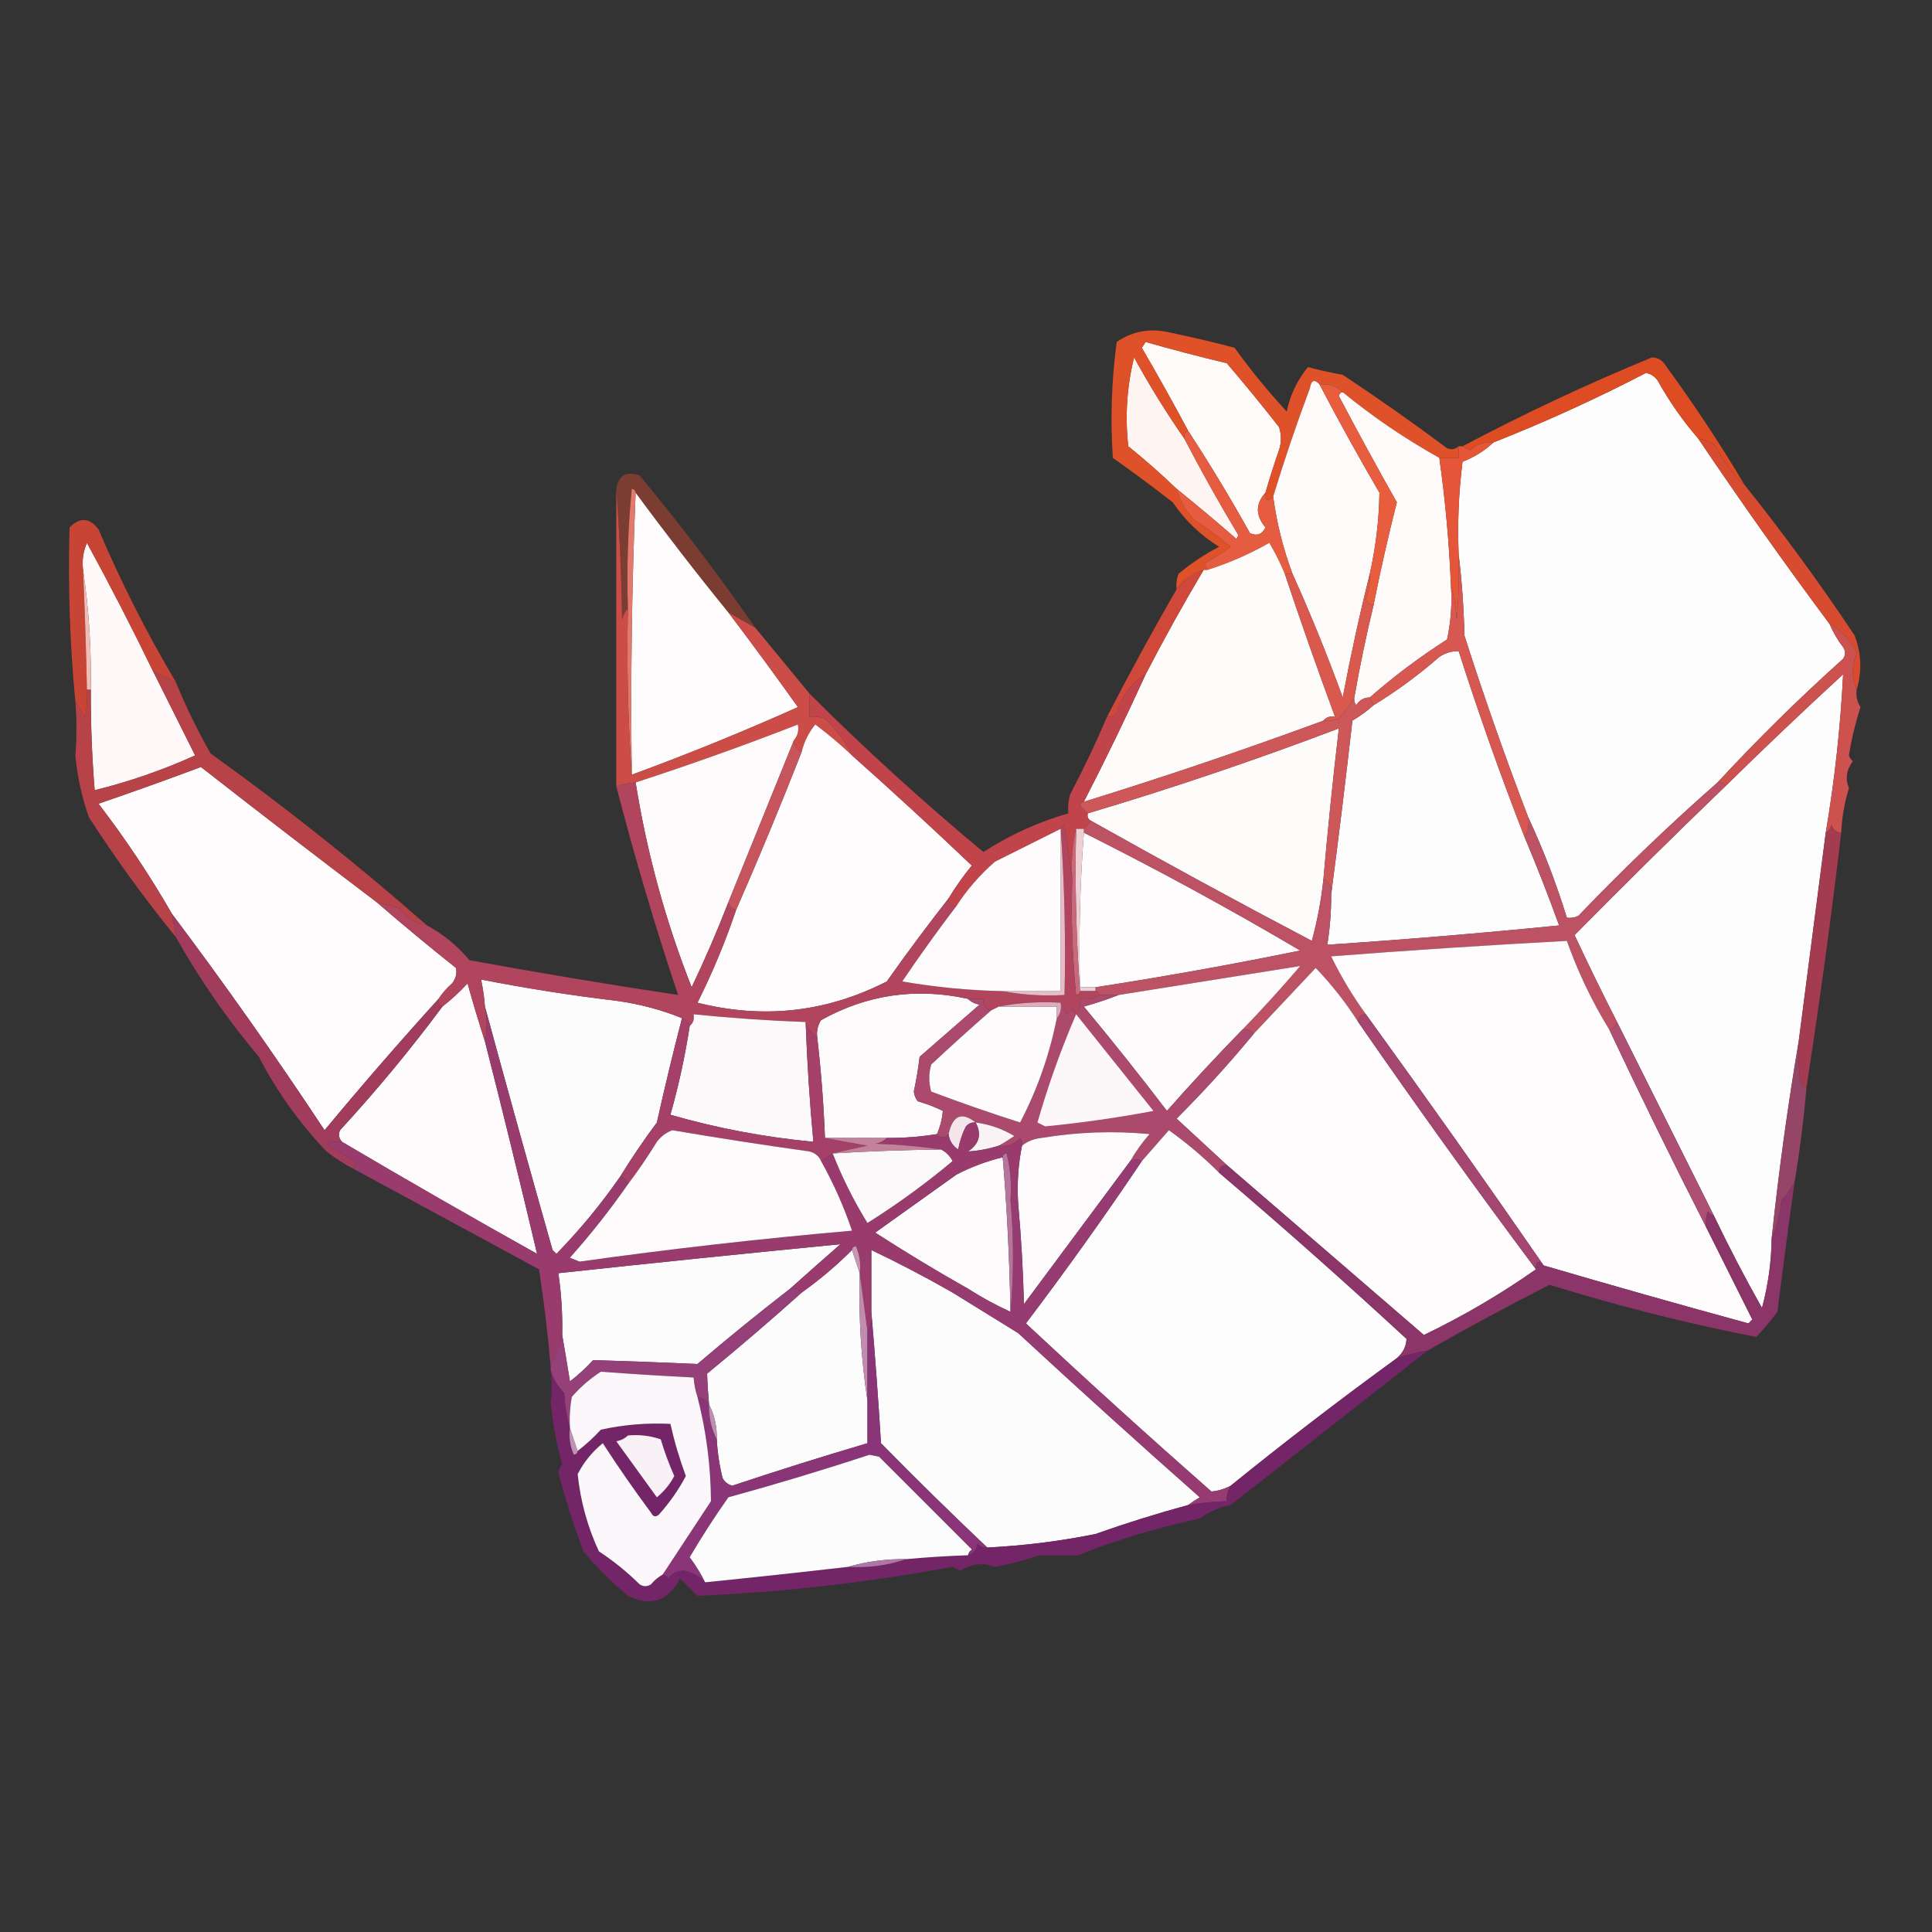 <?xml version="1.0" encoding="UTF-8"?>
<!DOCTYPE svg PUBLIC "-//W3C//DTD SVG 1.1//EN" "http://www.w3.org/Graphics/SVG/1.1/DTD/svg11.dtd">
<svg xmlns="http://www.w3.org/2000/svg" version="1.1" width="500px" height="500px" style="shape-rendering:geometricPrecision; text-rendering:geometricPrecision; image-rendering:optimizeQuality; fill-rule:evenodd; clip-rule:evenodd" xmlns:xlink="http://www.w3.org/1999/xlink">
<rect width="100%" height="100%" fill="#333333" stroke="none"/>
<g><path style="opacity:1" fill="#fefaf8" d="M 327.5,127.5 C 324.898,130.387 324.898,133.387 327.5,136.5C 326.652,138.283 325.319,138.783 323.5,138C 318.434,128.913 313.1,120.08 307.5,111.5C 303.644,104.291 299.644,97.124 295.5,90C 295.833,89.5 296.167,89 296.5,88.5C 303.446,90.487 310.446,92.32 317.5,94C 322.12,99.408 326.62,104.908 331,110.5C 331.667,112.5 331.667,114.5 331,116.5C 329.722,120.165 328.556,123.832 327.5,127.5 Z"/></g>
<g><path style="opacity:1" fill="#fef5f3" d="M 306.5,113.5 C 310.889,121.94 315.556,130.274 320.5,138.5C 320.333,138.833 320.167,139.167 320,139.5C 314.895,135.04 309.728,130.706 304.5,126.5C 300.501,122.67 296.335,119.003 292,115.5C 291.131,107.735 291.631,100.068 293.5,92.5C 297.498,99.805 301.832,106.805 306.5,113.5 Z"/></g>
<g><path style="opacity:1" fill="#fefdfd" d="M 439.5,113.5 C 450.477,129.801 461.81,145.801 473.5,161.5C 474.391,163.609 475.558,165.609 477,167.5C 477.667,168.5 477.667,169.5 477,170.5C 465.661,180.672 454.828,191.339 444.5,202.5C 432.066,213.432 420.066,224.932 408.5,237C 407.552,237.483 406.552,237.649 405.5,237.5C 402.737,228.535 399.404,219.868 395.5,211.5C 389.566,196.013 384.066,180.346 379,164.5C 378.829,157.321 378.329,150.321 377.5,143.5C 377.169,135.472 377.502,127.472 378.5,119.5C 381.568,118.309 384.235,116.642 386.5,114.5C 399.902,109.219 413.069,103.219 426,96.5C 427.261,96.759 428.261,97.426 429,98.5C 432.03,103.916 435.53,108.916 439.5,113.5 Z"/></g>
<g><path style="opacity:0.949" fill="#e75227" d="M 377.5,115.5 C 377.5,116.5 377.5,117.5 377.5,118.5C 375.833,118.5 374.167,118.5 372.5,118.5C 363.676,113.585 355.343,107.919 347.5,101.5C 345.898,99.926 343.898,99.259 341.5,99.5C 340.175,98.047 339.342,98.381 339,100.5C 335.529,109.745 332.363,119.079 329.5,128.5C 328.075,130.031 327.409,129.698 327.5,127.5C 328.556,123.832 329.722,120.165 331,116.5C 331.667,114.5 331.667,112.5 331,110.5C 326.62,104.908 322.12,99.408 317.5,94C 310.446,92.32 303.446,90.487 296.5,88.5C 296.167,89 295.833,89.5 295.5,90C 299.644,97.124 303.644,104.291 307.5,111.5C 306.662,111.842 306.328,112.508 306.5,113.5C 301.832,106.805 297.498,99.805 293.5,92.5C 291.631,100.068 291.131,107.735 292,115.5C 296.335,119.003 300.501,122.67 304.5,126.5C 305.343,129.516 306.843,132.183 309,134.5C 312.307,136.64 315.474,138.974 318.5,141.5C 316.294,143.085 313.961,144.585 311.5,146C 312.056,146.383 312.389,146.883 312.5,147.5C 312.167,147.5 311.833,147.5 311.5,147.5C 308.594,148.412 306.261,150.078 304.5,152.5C 304.343,151.127 304.51,149.793 305,148.5C 308.242,145.795 311.742,143.461 315.5,141.5C 310.716,138.55 306.716,134.717 303.5,130C 298.422,126.045 293.256,122.211 288,118.5C 287.335,108.471 287.668,98.471 289,88.5C 293.064,85.715 297.564,84.882 302.5,86C 308.208,87.177 313.874,88.51 319.5,90C 323.631,95.736 328.131,101.236 333,106.5C 333.903,102.195 335.737,98.361 338.5,95C 341.322,95.768 344.322,96.434 347.5,97C 356.675,103.087 365.675,109.421 374.5,116C 375.577,116.47 376.577,116.303 377.5,115.5 Z"/></g>
<g><path style="opacity:0.942" fill="#e74e22" d="M 451.5,125.5 C 448.479,122.634 445.979,119.3 444,115.5C 442.67,114.418 441.17,113.751 439.5,113.5C 435.53,108.916 432.03,103.916 429,98.5C 428.261,97.426 427.261,96.759 426,96.5C 413.069,103.219 399.902,109.219 386.5,114.5C 384.173,114.247 382.173,114.914 380.5,116.5C 379.817,116.137 379.15,115.804 378.5,115.5C 394.363,107.095 410.697,99.429 427.5,92.5C 429.029,92.529 430.196,93.195 431,94.5C 438.351,104.547 445.184,114.881 451.5,125.5 Z"/></g>
<g><path style="opacity:1" fill="#fefaf9" d="M 341.5,99.5 C 346.443,108.946 351.609,118.28 357,127.5C 356.889,134.563 356.056,141.563 354.5,148.5C 351.878,158.992 349.545,169.658 347.5,180.5C 343.552,169.65 339.218,158.983 334.5,148.5C 332.07,142.013 330.403,135.346 329.5,128.5C 332.363,119.079 335.529,109.745 339,100.5C 339.342,98.381 340.175,98.047 341.5,99.5 Z"/></g>
<g><path style="opacity:1" fill="#fefaf9" d="M 347.5,101.5 C 355.343,107.919 363.676,113.585 372.5,118.5C 374.037,129.405 375.037,140.405 375.5,151.5C 375.827,156.214 375.493,160.88 374.5,165.5C 367.407,170.034 360.741,175.034 354.5,180.5C 352.983,180.511 351.816,181.177 351,182.5C 350.536,181.906 350.369,181.239 350.5,180.5C 351.912,172.44 353.579,164.44 355.5,156.5C 357.26,147.625 359.26,138.792 361.5,130C 356.38,120.929 351.38,111.763 346.5,102.5C 346.624,101.893 346.957,101.56 347.5,101.5 Z"/></g>
<g><path style="opacity:1" fill="#fefcfc" d="M 164.5,127.5 C 172.269,138.053 180.269,148.386 188.5,158.5C 194.618,166.566 200.618,174.732 206.5,183C 192.452,189.3 178.119,195.133 163.5,200.5C 163.169,175.994 163.502,151.661 164.5,127.5 Z"/></g>
<g><path style="opacity:1" fill="#e75d3e" d="M 341.5,99.5 C 343.898,99.259 345.898,99.926 347.5,101.5C 346.957,101.56 346.624,101.893 346.5,102.5C 351.38,111.763 356.38,120.929 361.5,130C 359.26,138.792 357.26,147.625 355.5,156.5C 354.503,156.53 353.836,156.03 353.5,155C 354.287,152.901 354.62,150.734 354.5,148.5C 356.056,141.563 356.889,134.563 357,127.5C 351.609,118.28 346.443,108.946 341.5,99.5 Z"/></g>
<g><path style="opacity:0.976" fill="#db4c31" d="M 439.5,113.5 C 441.17,113.751 442.67,114.418 444,115.5C 445.979,119.3 448.479,122.634 451.5,125.5C 461.555,138.061 471.055,151.061 480,164.5C 481.733,169.232 481.9,173.899 480.5,178.5C 479.182,175.435 479.182,172.269 480.5,169C 478.991,165.66 476.657,163.16 473.5,161.5C 461.81,145.801 450.477,129.801 439.5,113.5 Z"/></g>
<g><path style="opacity:1" fill="#e55638" d="M 386.5,114.5 C 384.235,116.642 381.568,118.309 378.5,119.5C 377.502,127.472 377.169,135.472 377.5,143.5C 377.666,149.176 377.499,154.843 377,160.5C 376.819,157.305 376.319,154.305 375.5,151.5C 375.037,140.405 374.037,129.405 372.5,118.5C 374.167,118.5 375.833,118.5 377.5,118.5C 377.5,117.5 377.5,116.5 377.5,115.5C 377.833,115.5 378.167,115.5 378.5,115.5C 379.15,115.804 379.817,116.137 380.5,116.5C 382.173,114.914 384.173,114.247 386.5,114.5 Z"/></g>
<g><path style="opacity:1" fill="#e55c40" d="M 307.5,111.5 C 313.1,120.08 318.434,128.913 323.5,138C 325.319,138.783 326.652,138.283 327.5,136.5C 324.898,133.387 324.898,130.387 327.5,127.5C 327.409,129.698 328.075,130.031 329.5,128.5C 330.403,135.346 332.07,142.013 334.5,148.5C 333.833,148.5 333.167,148.5 332.5,148.5C 331.358,145.741 330.024,143.074 328.5,140.5C 323.368,143.402 318.035,145.735 312.5,147.5C 312.389,146.883 312.056,146.383 311.5,146C 313.961,144.585 316.294,143.085 318.5,141.5C 315.474,138.974 312.307,136.64 309,134.5C 306.843,132.183 305.343,129.516 304.5,126.5C 309.728,130.706 314.895,135.04 320,139.5C 320.167,139.167 320.333,138.833 320.5,138.5C 315.556,130.274 310.889,121.94 306.5,113.5C 306.328,112.508 306.662,111.842 307.5,111.5 Z"/></g>
<g><path style="opacity:1" fill="#fefcfb" d="M 332.5,148.5 C 336.636,160.909 340.97,173.243 345.5,185.5C 344.209,185.263 343.209,185.596 342.5,186.5C 322.099,194.021 301.433,201.021 280.5,207.5C 286.092,196.649 291.425,185.649 296.5,174.5C 301.246,165.339 306.246,156.339 311.5,147.5C 311.833,147.5 312.167,147.5 312.5,147.5C 318.035,145.735 323.368,143.402 328.5,140.5C 330.024,143.074 331.358,145.741 332.5,148.5 Z"/></g>
<g><path style="opacity:1" fill="#fef9f8" d="M 39.5,173.5 C 43.14,180.78 46.807,188.114 50.5,195.5C 42.09,199.303 33.423,202.303 24.5,204.5C 23.797,195.851 23.464,187.185 23.5,178.5C 23.675,167.962 23.009,157.628 21.5,147.5C 21.192,145.076 21.526,142.743 22.5,140.5C 28.42,151.339 34.086,162.339 39.5,173.5 Z"/></g>
<g><path style="opacity:0.431" fill="#da492f" d="M 195.5,162.5 C 193.163,161.164 190.829,159.83 188.5,158.5C 180.269,148.386 172.269,138.053 164.5,127.5C 164.44,126.957 164.107,126.624 163.5,126.5C 162.501,136.812 162.168,147.145 162.5,157.5C 161.732,158.263 161.232,159.263 161,160.5C 160.831,148.993 160.331,137.659 159.5,126.5C 160.045,123.056 162.045,121.889 165.5,123C 176.096,135.756 186.096,148.923 195.5,162.5 Z"/></g>
<g><path style="opacity:1" fill="#e3796d" d="M 164.5,127.5 C 163.502,151.661 163.169,175.994 163.5,200.5C 162.504,186.343 162.171,172.01 162.5,157.5C 162.168,147.145 162.501,136.812 163.5,126.5C 164.107,126.624 164.44,126.957 164.5,127.5 Z"/></g>
<g><path style="opacity:0.939" fill="#d14736" d="M 45.5,176.5 C 43.517,175.529 41.517,174.529 39.5,173.5C 34.086,162.339 28.42,151.339 22.5,140.5C 21.526,142.743 21.192,145.076 21.5,147.5C 21.951,157.829 22.284,168.162 22.5,178.5C 22.663,180.857 22.497,183.19 22,185.5C 21.066,184.142 20.232,182.808 19.5,181.5C 18.073,166.587 17.573,151.587 18,136.5C 20.687,133.796 23.187,133.963 25.5,137C 31.327,150.687 37.994,163.854 45.5,176.5 Z"/></g>
<g><path style="opacity:0.973" fill="#d4493b" d="M 311.5,147.5 C 306.246,156.339 301.246,165.339 296.5,174.5C 292.839,176.76 290.339,180.093 289,184.5C 288.329,185.252 287.496,185.586 286.5,185.5C 292.262,174.305 298.262,163.305 304.5,152.5C 306.261,150.078 308.594,148.412 311.5,147.5 Z"/></g>
<g><path style="opacity:1" fill="#f1bcb6" d="M 21.5,147.5 C 23.009,157.628 23.675,167.962 23.5,178.5C 23.167,178.5 22.833,178.5 22.5,178.5C 22.284,168.162 21.951,157.829 21.5,147.5 Z"/></g>
<g><path style="opacity:1" fill="#fefdfd" d="M 394.5,216.5 C 397.688,224.059 400.688,231.726 403.5,239.5C 383.524,241.498 363.524,243.165 343.5,244.5C 344.2,240.202 344.533,235.869 344.5,231.5C 346.45,216.662 348.283,201.662 350,186.5C 352.015,185.303 353.849,183.97 355.5,182.5C 361.493,178.831 367.159,174.664 372.5,170C 374.025,168.991 375.692,168.491 377.5,168.5C 382.668,184.671 388.335,200.671 394.5,216.5 Z"/></g>
<g><path style="opacity:0.998" fill="#da594e" d="M 332.5,148.5 C 333.167,148.5 333.833,148.5 334.5,148.5C 339.218,158.983 343.552,169.65 347.5,180.5C 349.545,169.658 351.878,158.992 354.5,148.5C 354.62,150.734 354.287,152.901 353.5,155C 353.836,156.03 354.503,156.53 355.5,156.5C 353.579,164.44 351.912,172.44 350.5,180.5C 349.358,182.374 348.025,184.207 346.5,186C 345.207,186.49 343.873,186.657 342.5,186.5C 343.209,185.596 344.209,185.263 345.5,185.5C 340.97,173.243 336.636,160.909 332.5,148.5 Z"/></g>
<g><path style="opacity:1" fill="#d75850" d="M 377.5,143.5 C 378.329,150.321 378.829,157.321 379,164.5C 384.066,180.346 389.566,196.013 395.5,211.5C 395.784,213.415 395.451,215.081 394.5,216.5C 388.335,200.671 382.668,184.671 377.5,168.5C 375.692,168.491 374.025,168.991 372.5,170C 367.159,174.664 361.493,178.831 355.5,182.5C 355.167,181.833 354.833,181.167 354.5,180.5C 360.741,175.034 367.407,170.034 374.5,165.5C 375.493,160.88 375.827,156.214 375.5,151.5C 376.319,154.305 376.819,157.305 377,160.5C 377.499,154.843 377.666,149.176 377.5,143.5 Z"/></g>
<g><path style="opacity:1" fill="#fefdfd" d="M 472.5,215.5 C 470.166,233.502 467.833,251.502 465.5,269.5C 462.649,286.297 460.315,303.297 458.5,320.5C 458.428,326.601 457.594,332.601 456,338.5C 451.58,330.662 447.414,322.662 443.5,314.5C 435.163,297.826 426.83,281.159 418.5,264.5C 414.724,257.114 411.058,249.614 407.5,242C 420.373,228.959 433.373,216.126 446.5,203.5C 456.468,193.7 466.635,184.033 477,174.5C 476.306,188.205 474.806,201.871 472.5,215.5 Z"/></g>
<g><path style="opacity:0.99" fill="#ce4d49" d="M 159.5,126.5 C 160.331,137.659 160.831,148.993 161,160.5C 161.232,159.263 161.732,158.263 162.5,157.5C 162.171,172.01 162.504,186.343 163.5,200.5C 178.119,195.133 192.452,189.3 206.5,183C 200.618,174.732 194.618,166.566 188.5,158.5C 190.829,159.83 193.163,161.164 195.5,162.5C 200.137,168.142 204.803,173.809 209.5,179.5C 209.5,181.5 209.5,183.5 209.5,185.5C 210.873,185.343 212.207,185.51 213.5,186C 216.469,188.804 218.803,191.97 220.5,195.5C 217.499,192.668 214.333,190.002 211,187.5C 209.295,189.577 208.128,191.91 207.5,194.5C 206.094,194.027 205.427,193.027 205.5,191.5C 206.434,190.432 206.768,189.099 206.5,187.5C 192.635,192.899 178.635,197.899 164.5,202.5C 162.784,202.629 161.117,202.962 159.5,203.5C 159.5,177.833 159.5,152.167 159.5,126.5 Z"/></g>
<g><path style="opacity:1" fill="#fdfafb" d="M 205.5,191.5 C 199.853,205.425 194.187,219.425 188.5,233.5C 185.652,240.845 182.486,248.178 179,255.5C 172.238,238.378 167.405,220.711 164.5,202.5C 178.635,197.899 192.635,192.899 206.5,187.5C 206.768,189.099 206.434,190.432 205.5,191.5 Z"/></g>
<g><path style="opacity:1" fill="#fefcfc" d="M 220.5,195.5 C 230.937,204.766 241.271,214.266 251.5,224C 249.28,226.713 247.28,229.546 245.5,232.5C 240.03,239.483 234.697,246.65 229.5,254C 213.924,261.972 197.59,263.806 180.5,259.5C 184.389,251.724 187.722,243.724 190.5,235.5C 196.449,221.938 202.115,208.271 207.5,194.5C 208.128,191.91 209.295,189.577 211,187.5C 214.333,190.002 217.499,192.668 220.5,195.5 Z"/></g>
<g><path style="opacity:1" fill="#fefbfb" d="M 342.5,227.5 C 341.936,232.909 340.936,238.242 339.5,243.5C 320.304,233.404 301.304,223.071 282.5,212.5C 281.662,212.158 281.328,211.492 281.5,210.5C 303.419,203.971 325.085,196.638 346.5,188.5C 344.969,201.477 343.636,214.477 342.5,227.5 Z"/></g>
<g><path style="opacity:1" fill="#cc514f" d="M 473.5,161.5 C 476.657,163.16 478.991,165.66 480.5,169C 479.182,172.269 479.182,175.435 480.5,178.5C 480.286,180.144 480.62,181.644 481.5,183C 480.179,187.069 479.179,191.236 478.5,195.5C 478.709,196.086 479.043,196.586 479.5,197C 477.845,199.247 477.512,201.58 478.5,204C 477.352,207.719 476.686,211.552 476.5,215.5C 475.25,215.423 474.417,214.756 474,213.5C 473.722,214.416 473.222,215.082 472.5,215.5C 474.806,201.871 476.306,188.205 477,174.5C 466.635,184.033 456.468,193.7 446.5,203.5C 446.158,202.662 445.492,202.328 444.5,202.5C 454.828,191.339 465.661,180.672 477,170.5C 477.667,169.5 477.667,168.5 477,167.5C 475.558,165.609 474.391,163.609 473.5,161.5 Z"/></g>
<g><path style="opacity:1" fill="#fefcfd" d="M 97.5,233.5 C 104.17,239.267 111.004,244.934 118,250.5C 118.315,251.908 117.982,253.241 117,254.5C 115.624,255.705 114.458,257.038 113.5,258.5C 103.448,269.575 93.615,280.908 84,292.5C 71.359,273.376 58.192,254.709 44.5,236.5C 38.837,226.648 32.504,217.148 25.5,208C 34.372,204.958 43.206,201.791 52,198.5C 67.089,210.291 82.256,221.958 97.5,233.5 Z"/></g>
<g><path style="opacity:0.947" fill="#be444a" d="M 39.5,173.5 C 41.517,174.529 43.517,175.529 45.5,176.5C 48.07,182.808 51.07,188.975 54.5,195C 73.93,208.936 92.597,223.77 110.5,239.5C 107.561,239.082 105.228,237.582 103.5,235C 101.482,234.495 99.482,233.995 97.5,233.5C 82.256,221.958 67.089,210.291 52,198.5C 43.206,201.791 34.372,204.958 25.5,208C 32.504,217.148 38.837,226.648 44.5,236.5C 44.833,238.5 45.167,240.5 45.5,242.5C 37.447,232.607 29.947,222.274 23,211.5C 21.185,206.326 20.018,200.993 19.5,195.5C 19.887,190.907 19.887,186.24 19.5,181.5C 20.232,182.808 21.066,184.142 22,185.5C 22.497,183.19 22.663,180.857 22.5,178.5C 22.833,178.5 23.167,178.5 23.5,178.5C 23.464,187.185 23.797,195.851 24.5,204.5C 33.423,202.303 42.09,199.303 50.5,195.5C 46.807,188.114 43.14,180.78 39.5,173.5 Z"/></g>
<g><path style="opacity:1" fill="#ce5759" d="M 350.5,180.5 C 350.369,181.239 350.536,181.906 351,182.5C 351.816,181.177 352.983,180.511 354.5,180.5C 354.833,181.167 355.167,181.833 355.5,182.5C 353.849,183.97 352.015,185.303 350,186.5C 348.283,201.662 346.45,216.662 344.5,231.5C 344.771,229.62 344.104,228.287 342.5,227.5C 343.636,214.477 344.969,201.477 346.5,188.5C 325.085,196.638 303.419,203.971 281.5,210.5C 280.909,209.849 280.243,209.182 279.5,208.5C 279.624,207.893 279.957,207.56 280.5,207.5C 301.433,201.021 322.099,194.021 342.5,186.5C 343.873,186.657 345.207,186.49 346.5,186C 348.025,184.207 349.358,182.374 350.5,180.5 Z"/></g>
<g><path style="opacity:1" fill="#c1444b" d="M 296.5,174.5 C 291.425,185.649 286.092,196.649 280.5,207.5C 279.957,207.56 279.624,207.893 279.5,208.5C 280.243,209.182 280.909,209.849 281.5,210.5C 281.328,211.492 281.662,212.158 282.5,212.5C 281.833,213.167 281.167,213.833 280.5,214.5C 279.833,214.5 279.167,214.5 278.5,214.5C 277.515,218.634 277.182,222.968 277.5,227.5C 276.834,222.983 276.167,218.317 275.5,213.5C 274.893,213.624 274.56,213.957 274.5,214.5C 268.829,217.336 263.162,220.169 257.5,223C 253.584,226.41 250.251,230.243 247.5,234.5C 246.167,234.5 245.5,233.833 245.5,232.5C 247.28,229.546 249.28,226.713 251.5,224C 241.271,214.266 230.937,204.766 220.5,195.5C 218.803,191.97 216.469,188.804 213.5,186C 212.207,185.51 210.873,185.343 209.5,185.5C 209.5,183.5 209.5,181.5 209.5,179.5C 223.804,193.798 238.804,207.464 254.5,220.5C 261.359,216.069 268.693,212.736 276.5,210.5C 276.34,208.801 276.506,207.134 277,205.5C 280.467,198.902 283.634,192.235 286.5,185.5C 287.496,185.586 288.329,185.252 289,184.5C 290.339,180.093 292.839,176.76 296.5,174.5 Z"/></g>
<g><path style="opacity:1" fill="#c7555e" d="M 205.5,191.5 C 205.427,193.027 206.094,194.027 207.5,194.5C 202.115,208.271 196.449,221.938 190.5,235.5C 189.5,235.167 188.833,234.5 188.5,233.5C 194.187,219.425 199.853,205.425 205.5,191.5 Z"/></g>
<g><path style="opacity:1" fill="#fefcfd" d="M 280.5,215.5 C 299.529,225.036 318.196,235.202 336.5,246C 318.901,249.6 301.234,252.766 283.5,255.5C 282.167,255.5 280.833,255.5 279.5,255.5C 279.171,241.99 279.504,228.656 280.5,215.5 Z"/></g>
<g><path style="opacity:0.999" fill="#be5265" d="M 444.5,202.5 C 445.492,202.328 446.158,202.662 446.5,203.5C 433.373,216.126 420.373,228.959 407.5,242C 411.058,249.614 414.724,257.114 418.5,264.5C 418.167,265.5 417.5,266.167 416.5,266.5C 412.028,259.223 408.361,251.556 405.5,243.5C 385.151,244.592 364.818,245.926 344.5,247.5C 347.032,252.717 350.032,257.717 353.5,262.5C 352.167,262.5 351.5,263.167 351.5,264.5C 348.324,259.501 344.658,254.834 340.5,250.5C 335.145,256.187 329.812,261.854 324.5,267.5C 323.791,266.596 322.791,266.263 321.5,266.5C 326.663,261.17 331.663,255.67 336.5,250C 320.882,252.492 305.215,254.992 289.5,257.5C 287.833,257.5 286.167,257.5 284.5,257.5C 284.5,256.833 284.167,256.5 283.5,256.5C 283.5,256.167 283.5,255.833 283.5,255.5C 301.234,252.766 318.901,249.6 336.5,246C 318.196,235.202 299.529,225.036 280.5,215.5C 280.5,215.167 280.5,214.833 280.5,214.5C 281.167,213.833 281.833,213.167 282.5,212.5C 301.304,223.071 320.304,233.404 339.5,243.5C 340.936,238.242 341.936,232.909 342.5,227.5C 344.104,228.287 344.771,229.62 344.5,231.5C 344.533,235.869 344.2,240.202 343.5,244.5C 363.524,243.165 383.524,241.498 403.5,239.5C 400.688,231.726 397.688,224.059 394.5,216.5C 395.451,215.081 395.784,213.415 395.5,211.5C 399.404,219.868 402.737,228.535 405.5,237.5C 406.552,237.649 407.552,237.483 408.5,237C 420.066,224.932 432.066,213.432 444.5,202.5 Z"/></g>
<g><path style="opacity:1" fill="#eecfd5" d="M 278.5,214.5 C 279.167,214.5 279.833,214.5 280.5,214.5C 280.5,214.833 280.5,215.167 280.5,215.5C 279.504,228.656 279.171,241.99 279.5,255.5C 280.833,255.5 282.167,255.5 283.5,255.5C 283.5,255.833 283.5,256.167 283.5,256.5C 282.167,256.5 280.833,256.5 279.5,256.5C 278.504,242.677 278.171,228.677 278.5,214.5 Z"/></g>
<g><path style="opacity:1" fill="#fefcfd" d="M 416.5,266.5 C 424.595,283.688 432.928,300.688 441.5,317.5C 445.454,325.408 449.454,333.408 453.5,341.5C 453.167,341.833 452.833,342.167 452.5,342.5C 434.67,337.63 417.004,332.63 399.5,327.5C 384.419,305.677 369.086,284.011 353.5,262.5C 350.032,257.717 347.032,252.717 344.5,247.5C 364.818,245.926 385.151,244.592 405.5,243.5C 408.361,251.556 412.028,259.223 416.5,266.5 Z"/></g>
<g><path style="opacity:1" fill="#c86a7c" d="M 278.5,214.5 C 278.171,228.677 278.504,242.677 279.5,256.5C 279.44,257.043 279.107,257.376 278.5,257.5C 277.501,247.522 277.168,237.522 277.5,227.5C 277.182,222.968 277.515,218.634 278.5,214.5 Z"/></g>
<g><path style="opacity:1" fill="#fdfbfc" d="M 321.5,266.5 C 314.838,273.329 308.338,280.329 302,287.5C 295.023,278.356 287.857,269.356 280.5,260.5C 283.656,259.616 286.656,258.616 289.5,257.5C 305.215,254.992 320.882,252.492 336.5,250C 331.663,255.67 326.663,261.17 321.5,266.5 Z"/></g>
<g><path style="opacity:1" fill="#fefcfd" d="M 351.5,264.5 C 366.478,286.136 381.811,307.469 397.5,328.5C 388.462,334.866 378.795,340.533 368.5,345.5C 351.48,330.811 334.48,316.144 317.5,301.5C 313.187,297.522 308.854,293.522 304.5,289.5C 311.558,282.446 318.225,275.112 324.5,267.5C 329.812,261.854 335.145,256.187 340.5,250.5C 344.658,254.834 348.324,259.501 351.5,264.5 Z"/></g>
<g><path style="opacity:1" fill="#fdfcfc" d="M 176.5,263.5 C 174.186,272.424 172.019,281.424 170,290.5C 166.612,295.048 163.445,299.714 160.5,304.5C 155.59,311.584 150.09,318.251 144,324.5C 143.667,324.167 143.333,323.833 143,323.5C 137.013,302.396 131.18,281.396 125.5,260.5C 125.326,258.139 124.993,255.806 124.5,253.5C 136.091,255.765 147.757,257.598 159.5,259C 165.489,259.822 171.156,261.322 176.5,263.5 Z"/></g>
<g><path style="opacity:1" fill="#fdfbfb" d="M 125.5,269.5 C 130.171,287.851 134.671,306.185 139,324.5C 122.028,315.017 105.194,305.35 88.5,295.5C 87.697,294.577 87.53,293.577 88,292.5C 97.445,282.232 106.279,271.566 114.5,260.5C 116.797,258.706 118.963,256.706 121,254.5C 122.405,259.548 123.905,264.548 125.5,269.5 Z"/></g>
<g><path style="opacity:1" fill="#fdfafb" d="M 250.5,258.5 C 251.263,259.268 252.263,259.768 253.5,260C 248.333,264.5 243.167,269 238,273.5C 237.639,276.525 237.139,279.525 236.5,282.5C 236.608,283.442 236.941,284.275 237.5,285C 239.762,285.642 241.929,286.475 244,287.5C 243.85,289.506 243.35,291.506 242.5,293.5C 238.202,294.2 233.869,294.533 229.5,294.5C 224.167,294.5 218.833,294.5 213.5,294.5C 213.164,285.802 212.497,277.135 211.5,268.5C 211.286,266.856 211.62,265.356 212.5,264C 224.406,257.375 237.072,255.542 250.5,258.5 Z"/></g>
<g><path style="opacity:0.985" fill="#a43b51" d="M 476.5,215.5 C 473.989,236.958 470.989,258.958 467.5,281.5C 466.883,281.389 466.383,281.056 466,280.5C 465.501,276.848 465.335,273.182 465.5,269.5C 467.833,251.502 470.166,233.502 472.5,215.5C 473.222,215.082 473.722,214.416 474,213.5C 474.417,214.756 475.25,215.423 476.5,215.5 Z"/></g>
<g><path style="opacity:1" fill="#b2455e" d="M 164.5,202.5 C 167.405,220.711 172.238,238.378 179,255.5C 182.486,248.178 185.652,240.845 188.5,233.5C 188.833,234.5 189.5,235.167 190.5,235.5C 187.722,243.724 184.389,251.724 180.5,259.5C 197.59,263.806 213.924,261.972 229.5,254C 234.697,246.65 240.03,239.483 245.5,232.5C 245.5,233.833 246.167,234.5 247.5,234.5C 242.664,240.842 237.998,247.342 233.5,254C 242.109,255.493 250.775,256.326 259.5,256.5C 264.64,257.488 269.974,257.821 275.5,257.5C 275.829,242.99 275.496,228.657 274.5,214.5C 274.56,213.957 274.893,213.624 275.5,213.5C 276.167,218.317 276.834,222.983 277.5,227.5C 277.168,237.522 277.501,247.522 278.5,257.5C 279.107,257.376 279.44,257.043 279.5,256.5C 280.833,256.5 282.167,256.5 283.5,256.5C 284.167,256.5 284.5,256.833 284.5,257.5C 283.081,258.451 281.415,258.784 279.5,258.5C 279.768,260.099 279.434,261.432 278.5,262.5C 277.811,261.226 276.977,261.226 276,262.5C 275.768,261.263 275.268,260.263 274.5,259.5C 268.974,259.179 263.64,259.512 258.5,260.5C 257.833,260.833 257.167,261.167 256.5,261.5C 254.952,261.179 254.285,260.179 254.5,258.5C 253.167,258.5 251.833,258.5 250.5,258.5C 237.072,255.542 224.406,257.375 212.5,264C 211.62,265.356 211.286,266.856 211.5,268.5C 210.022,267.552 209.022,266.219 208.5,264.5C 198.808,264.139 189.141,263.472 179.5,262.5C 179.737,263.791 179.404,264.791 178.5,265.5C 178.167,264.5 177.5,263.833 176.5,263.5C 171.156,261.322 165.489,259.822 159.5,259C 147.757,257.598 136.091,255.765 124.5,253.5C 124.993,255.806 125.326,258.139 125.5,260.5C 126.112,263.696 126.112,266.696 125.5,269.5C 123.905,264.548 122.405,259.548 121,254.5C 118.963,256.706 116.797,258.706 114.5,260.5C 113.662,260.158 113.328,259.492 113.5,258.5C 114.458,257.038 115.624,255.705 117,254.5C 117.982,253.241 118.315,251.908 118,250.5C 111.004,244.934 104.17,239.267 97.5,233.5C 99.482,233.995 101.482,234.495 103.5,235C 105.228,237.582 107.561,239.082 110.5,239.5C 114.727,241.785 118.393,244.785 121.5,248.5C 139.911,251.864 157.911,254.864 175.5,257.5C 169.607,239.982 164.274,221.982 159.5,203.5C 161.117,202.962 162.784,202.629 164.5,202.5 Z"/></g>
<g><path style="opacity:1" fill="#e6bdc6" d="M 274.5,214.5 C 275.496,228.657 275.829,242.99 275.5,257.5C 269.974,257.821 264.64,257.488 259.5,256.5C 264.5,256.5 269.5,256.5 274.5,256.5C 274.5,242.5 274.5,228.5 274.5,214.5 Z"/></g>
<g><path style="opacity:1" fill="#fdfbfb" d="M 274.5,214.5 C 274.5,228.5 274.5,242.5 274.5,256.5C 269.5,256.5 264.5,256.5 259.5,256.5C 250.775,256.326 242.109,255.493 233.5,254C 237.998,247.342 242.664,240.842 247.5,234.5C 250.251,230.243 253.584,226.41 257.5,223C 263.162,220.169 268.829,217.336 274.5,214.5 Z"/></g>
<g><path style="opacity:1" fill="#fcf9fa" d="M 208.5,264.5 C 208.873,274.854 209.539,285.187 210.5,295.5C 197.87,294.306 185.536,291.973 173.5,288.5C 175.643,280.929 177.31,273.262 178.5,265.5C 179.404,264.791 179.737,263.791 179.5,262.5C 189.141,263.472 198.808,264.139 208.5,264.5 Z"/></g>
<g><path style="opacity:0.955" fill="#a63d5f" d="M 44.5,236.5 C 58.192,254.709 71.359,273.376 84,292.5C 93.615,280.908 103.448,269.575 113.5,258.5C 113.328,259.492 113.662,260.158 114.5,260.5C 106.279,271.566 97.445,282.232 88,292.5C 87.53,293.577 87.697,294.577 88.5,295.5C 87.127,295.343 85.793,295.51 84.5,296C 87.172,297.676 89.839,299.342 92.5,301C 91.944,301.383 91.611,301.883 91.5,302.5C 89.05,301.223 86.717,299.723 84.5,298C 77.505,290.671 71.672,282.504 67,273.5C 58.827,263.806 51.661,253.473 45.5,242.5C 45.167,240.5 44.833,238.5 44.5,236.5 Z"/></g>
<g><path style="opacity:0.999" fill="#ac4a6e" d="M 284.5,257.5 C 286.167,257.5 287.833,257.5 289.5,257.5C 286.656,258.616 283.656,259.616 280.5,260.5C 287.857,269.356 295.023,278.356 302,287.5C 308.338,280.329 314.838,273.329 321.5,266.5C 322.791,266.263 323.791,266.596 324.5,267.5C 318.225,275.112 311.558,282.446 304.5,289.5C 308.854,293.522 313.187,297.522 317.5,301.5C 316.167,301.5 315.5,302.167 315.5,303.5C 311.479,299.481 307.146,295.814 302.5,292.5C 300.115,295.212 297.782,297.878 295.5,300.5C 294.798,299.884 293.798,299.884 292.5,300.5C 293.912,298.02 295.578,295.687 297.5,293.5C 288.154,292.621 278.821,292.954 269.5,294.5C 267.545,294.724 265.879,295.391 264.5,296.5C 264.631,295.761 264.464,295.094 264,294.5C 262.556,296.155 260.722,296.822 258.5,296.5C 259.808,295.768 261.142,294.934 262.5,294C 259.428,292.142 256.095,290.976 252.5,290.5C 248.891,287.647 246.557,288.647 245.5,293.5C 244.348,294.625 243.348,294.625 242.5,293.5C 243.35,291.506 243.85,289.506 244,287.5C 241.929,286.475 239.762,285.642 237.5,285C 236.941,284.275 236.608,283.442 236.5,282.5C 237.139,279.525 237.639,276.525 238,273.5C 243.167,269 248.333,264.5 253.5,260C 252.263,259.768 251.263,259.268 250.5,258.5C 251.833,258.5 253.167,258.5 254.5,258.5C 254.285,260.179 254.952,261.179 256.5,261.5C 251.312,266.033 246.145,270.699 241,275.5C 240.333,277.833 240.333,280.167 241,282.5C 248.575,285.359 256.242,288.025 264,290.5C 268.433,282.041 271.599,273.041 273.5,263.5C 274.434,262.432 274.768,261.099 274.5,259.5C 275.268,260.263 275.768,261.263 276,262.5C 276.977,261.226 277.811,261.226 278.5,262.5C 279.434,261.432 279.768,260.099 279.5,258.5C 281.415,258.784 283.081,258.451 284.5,257.5 Z"/></g>
<g><path style="opacity:1" fill="#fcf8fa" d="M 278.5,262.5 C 285.143,270.814 291.81,279.148 298.5,287.5C 289.25,289.251 279.916,290.585 270.5,291.5C 269.833,291.167 269.167,290.833 268.5,290.5C 271.269,280.852 274.603,271.518 278.5,262.5 Z"/></g>
<g><path style="opacity:1" fill="#fdfbfc" d="M 258.5,260.5 C 263.5,260.5 268.5,260.5 273.5,260.5C 273.5,261.5 273.5,262.5 273.5,263.5C 271.599,273.041 268.433,282.041 264,290.5C 256.242,288.025 248.575,285.359 241,282.5C 240.333,280.167 240.333,277.833 241,275.5C 246.145,270.699 251.312,266.033 256.5,261.5C 257.167,261.167 257.833,260.833 258.5,260.5 Z"/></g>
<g><path style="opacity:1" fill="#ddadbb" d="M 258.5,260.5 C 263.64,259.512 268.974,259.179 274.5,259.5C 274.768,261.099 274.434,262.432 273.5,263.5C 273.5,262.5 273.5,261.5 273.5,260.5C 268.5,260.5 263.5,260.5 258.5,260.5 Z"/></g>
<g><path style="opacity:1" fill="#ac4f73" d="M 418.5,264.5 C 426.83,281.159 435.163,297.826 443.5,314.5C 442.883,314.389 442.383,314.056 442,313.5C 441.51,314.793 441.343,316.127 441.5,317.5C 432.928,300.688 424.595,283.688 416.5,266.5C 417.5,266.167 418.167,265.5 418.5,264.5 Z"/></g>
<g><path style="opacity:1" fill="#f4e5eb" d="M 252.5,290.5 C 251.504,290.414 250.671,290.748 250,291.5C 249.027,293.392 248.36,295.392 248,297.5C 246.519,296.529 245.685,295.196 245.5,293.5C 246.557,288.647 248.891,287.647 252.5,290.5 Z"/></g>
<g><path style="opacity:1" fill="#faf3f6" d="M 252.5,290.5 C 256.095,290.976 259.428,292.142 262.5,294C 261.142,294.934 259.808,295.768 258.5,296.5C 255.84,297.347 253.174,297.847 250.5,298C 253.446,296.047 254.113,293.547 252.5,290.5 Z"/></g>
<g><path style="opacity:1" fill="#fcfafb" d="M 292.5,300.5 C 283.342,312.804 274.176,325.137 265,337.5C 264.776,328.787 264.276,320.12 263.5,311.5C 263.179,306.305 263.513,301.305 264.5,296.5C 265.879,295.391 267.545,294.724 269.5,294.5C 278.821,292.954 288.154,292.621 297.5,293.5C 295.578,295.687 293.912,298.02 292.5,300.5 Z"/></g>
<g><path style="opacity:1" fill="#fefdfd" d="M 315.5,303.5 C 331.917,317.473 348.084,331.807 364,346.5C 363.942,348.435 363.109,350.102 361.5,351.5C 346.876,362.124 332.543,373.124 318.5,384.5C 316.856,385.366 315.189,385.866 313.5,386C 297.27,371.724 281.27,357.224 265.5,342.5C 275.913,328.76 285.913,314.76 295.5,300.5C 297.782,297.878 300.115,295.212 302.5,292.5C 307.146,295.814 311.479,299.481 315.5,303.5 Z"/></g>
<g><path style="opacity:1" fill="#a54069" d="M 176.5,263.5 C 177.5,263.833 178.167,264.5 178.5,265.5C 177.31,273.262 175.643,280.929 173.5,288.5C 185.536,291.973 197.87,294.306 210.5,295.5C 209.539,285.187 208.873,274.854 208.5,264.5C 209.022,266.219 210.022,267.552 211.5,268.5C 212.497,277.135 213.164,285.802 213.5,294.5C 217.021,295.166 220.687,295.833 224.5,296.5C 221.358,297.167 218.358,297.834 215.5,298.5C 214.5,299.167 213.5,299.833 212.5,300.5C 211.942,299.21 210.942,298.377 209.5,298C 197.633,296.346 185.8,294.512 174,292.5C 172.395,293.101 171.062,294.101 170,295.5C 167.637,299.345 165.137,303.011 162.5,306.5C 162.167,305.5 161.5,304.833 160.5,304.5C 163.445,299.714 166.612,295.048 170,290.5C 172.019,281.424 174.186,272.424 176.5,263.5 Z"/></g>
<g><path style="opacity:0.859" fill="#a5496f" d="M 465.5,269.5 C 465.335,273.182 465.501,276.848 466,280.5C 466.383,281.056 466.883,281.389 467.5,281.5C 466.827,289.547 465.827,297.547 464.5,305.5C 463.792,307.378 462.626,309.045 461,310.5C 460.689,314.09 459.856,317.423 458.5,320.5C 460.315,303.297 462.649,286.297 465.5,269.5 Z"/></g>
<g><path style="opacity:1" fill="#fdfbfc" d="M 259.5,299.5 C 260.605,312.656 261.272,325.99 261.5,339.5C 257.7,337.766 254.034,335.766 250.5,333.5C 242.473,328.975 234.473,324.141 226.5,319C 233.5,314 240.5,309 247.5,304C 251.342,301.998 255.342,300.498 259.5,299.5 Z"/></g>
<g><path style="opacity:1" fill="#a44670" d="M 353.5,262.5 C 369.086,284.011 384.419,305.677 399.5,327.5C 398.075,325.969 397.409,326.302 397.5,328.5C 381.811,307.469 366.478,286.136 351.5,264.5C 351.5,263.167 352.167,262.5 353.5,262.5 Z"/></g>
<g><path style="opacity:1" fill="#fdfcfd" d="M 204.5,333.5 C 196.374,339.787 188.374,346.287 180.5,353C 171.505,352.601 162.505,352.267 153.5,352C 151.65,354.018 149.65,355.851 147.5,357.5C 146.833,353.353 146.166,349.353 145.5,345.5C 145.608,340.13 145.275,334.797 144.5,329.5C 168.852,326.865 193.186,324.365 217.5,322C 213.094,325.851 208.761,329.684 204.5,333.5 Z"/></g>
<g><path style="opacity:1" fill="#fdfcfd" d="M 246.5,334.5 C 252.139,337.989 257.805,341.489 263.5,345C 279.017,359.352 294.684,373.518 310.5,387.5C 309.398,388.176 308.398,388.842 307.5,389.5C 299.427,391.691 291.427,394.191 283.5,397C 274.247,398.87 264.914,400.036 255.5,400.5C 246.228,391.73 237.062,382.73 228,373.5C 227.295,362.001 226.462,350.668 225.5,339.5C 225.5,334.167 225.5,328.833 225.5,323.5C 232.588,326.879 239.588,330.545 246.5,334.5 Z"/></g>
<g><path style="opacity:1" fill="#fdfcfd" d="M 220.5,323.5 C 221.167,325.5 221.833,327.5 222.5,329.5C 222.174,340.712 222.841,351.712 224.5,362.5C 224.5,366.167 224.5,369.833 224.5,373.5C 212.791,376.958 201.124,380.625 189.5,384.5C 188.353,384.182 187.519,383.516 187,382.5C 186.174,379.207 185.674,375.874 185.5,372.5C 185.58,369.219 184.913,366.219 183.5,363.5C 183.25,360.786 183.083,358.119 183,355.5C 191.333,348.664 199.5,341.664 207.5,334.5C 212.152,331.179 216.485,327.513 220.5,323.5 Z"/></g>
<g><path style="opacity:0.988" fill="#9a3b6d" d="M 125.5,260.5 C 131.18,281.396 137.013,302.396 143,323.5C 143.333,323.833 143.667,324.167 144,324.5C 150.09,318.251 155.59,311.584 160.5,304.5C 161.5,304.833 162.167,305.5 162.5,306.5C 157.905,313.102 152.905,319.435 147.5,325.5C 148.333,325.833 149.167,326.167 150,326.5C 173.44,323.216 196.94,320.549 220.5,318.5C 218.386,312.271 215.719,306.271 212.5,300.5C 213.5,299.833 214.5,299.167 215.5,298.5C 217.962,304.757 220.962,310.757 224.5,316.5C 232.226,311.644 239.559,306.311 246.5,300.5C 245.812,299.145 244.812,298.145 243.5,297.5C 238.015,296.673 232.348,296.173 226.5,296C 227.737,295.768 228.737,295.268 229.5,294.5C 233.869,294.533 238.202,294.2 242.5,293.5C 243.348,294.625 244.348,294.625 245.5,293.5C 245.685,295.196 246.519,296.529 248,297.5C 248.36,295.392 249.027,293.392 250,291.5C 250.671,290.748 251.504,290.414 252.5,290.5C 254.113,293.547 253.446,296.047 250.5,298C 253.174,297.847 255.84,297.347 258.5,296.5C 260.722,296.822 262.556,296.155 264,294.5C 264.464,295.094 264.631,295.761 264.5,296.5C 263.513,301.305 263.179,306.305 263.5,311.5C 262.833,311.167 262.167,310.833 261.5,310.5C 261.824,306.445 261.491,302.445 260.5,298.5C 259.893,298.624 259.56,298.957 259.5,299.5C 255.342,300.498 251.342,301.998 247.5,304C 240.5,309 233.5,314 226.5,319C 234.473,324.141 242.473,328.975 250.5,333.5C 248.901,333.232 247.568,333.566 246.5,334.5C 239.588,330.545 232.588,326.879 225.5,323.5C 225.5,328.833 225.5,334.167 225.5,339.5C 225.784,341.415 225.451,343.081 224.5,344.5C 223.833,339.5 223.167,334.5 222.5,329.5C 222.808,327.076 222.474,324.743 221.5,322.5C 220.893,322.624 220.56,322.957 220.5,323.5C 216.485,327.513 212.152,331.179 207.5,334.5C 206.791,333.596 205.791,333.263 204.5,333.5C 208.761,329.684 213.094,325.851 217.5,322C 193.186,324.365 168.852,326.865 144.5,329.5C 145.275,334.797 145.608,340.13 145.5,345.5C 144.749,348.246 143.749,350.913 142.5,353.5C 141.776,345.144 140.776,336.811 139.5,328.5C 123.473,319.821 107.473,311.154 91.5,302.5C 91.611,301.883 91.944,301.383 92.5,301C 89.839,299.342 87.172,297.676 84.5,296C 85.793,295.51 87.127,295.343 88.5,295.5C 105.194,305.35 122.028,315.017 139,324.5C 134.671,306.185 130.171,287.851 125.5,269.5C 126.112,266.696 126.112,263.696 125.5,260.5 Z"/></g>
<g><path style="opacity:1" fill="#c996b3" d="M 220.5,323.5 C 220.56,322.957 220.893,322.624 221.5,322.5C 222.474,324.743 222.808,327.076 222.5,329.5C 221.833,327.5 221.167,325.5 220.5,323.5 Z"/></g>
<g><path style="opacity:1" fill="#fcf9fb" d="M 243.5,297.5 C 244.812,298.145 245.812,299.145 246.5,300.5C 239.559,306.311 232.226,311.644 224.5,316.5C 220.962,310.757 217.962,304.757 215.5,298.5C 224.823,297.932 234.156,297.599 243.5,297.5 Z"/></g>
<g><path style="opacity:1" fill="#c3819c" d="M 213.5,294.5 C 218.833,294.5 224.167,294.5 229.5,294.5C 228.737,295.268 227.737,295.768 226.5,296C 232.348,296.173 238.015,296.673 243.5,297.5C 234.156,297.599 224.823,297.932 215.5,298.5C 218.358,297.834 221.358,297.167 224.5,296.5C 220.687,295.833 217.021,295.166 213.5,294.5 Z"/></g>
<g><path style="opacity:1" fill="#fdfbfc" d="M 212.5,300.5 C 215.719,306.271 218.386,312.271 220.5,318.5C 196.94,320.549 173.44,323.216 150,326.5C 149.167,326.167 148.333,325.833 147.5,325.5C 152.905,319.435 157.905,313.102 162.5,306.5C 165.137,303.011 167.637,299.345 170,295.5C 171.062,294.101 172.395,293.101 174,292.5C 185.8,294.512 197.633,296.346 209.5,298C 210.942,298.377 211.942,299.21 212.5,300.5 Z"/></g>
<g><path style="opacity:0.999" fill="#963c73" d="M 295.5,300.5 C 285.913,314.76 275.913,328.76 265.5,342.5C 281.27,357.224 297.27,371.724 313.5,386C 315.189,385.866 316.856,385.366 318.5,384.5C 317.766,385.708 317.433,387.041 317.5,388.5C 314.14,388.616 310.807,388.949 307.5,389.5C 308.398,388.842 309.398,388.176 310.5,387.5C 294.684,373.518 279.017,359.352 263.5,345C 257.805,341.489 252.139,337.989 246.5,334.5C 247.568,333.566 248.901,333.232 250.5,333.5C 254.034,335.766 257.7,337.766 261.5,339.5C 262.382,330 262.382,320.333 261.5,310.5C 262.167,310.833 262.833,311.167 263.5,311.5C 264.276,320.12 264.776,328.787 265,337.5C 274.176,325.137 283.342,312.804 292.5,300.5C 293.798,299.884 294.798,299.884 295.5,300.5 Z"/></g>
<g><path style="opacity:0.959" fill="#90356a" d="M 317.5,301.5 C 334.48,316.144 351.48,330.811 368.5,345.5C 378.795,340.533 388.462,334.866 397.5,328.5C 397.409,326.302 398.075,325.969 399.5,327.5C 417.004,332.63 434.67,337.63 452.5,342.5C 452.833,342.167 453.167,341.833 453.5,341.5C 449.454,333.408 445.454,325.408 441.5,317.5C 441.343,316.127 441.51,314.793 442,313.5C 442.383,314.056 442.883,314.389 443.5,314.5C 447.414,322.662 451.58,330.662 456,338.5C 457.594,332.601 458.428,326.601 458.5,320.5C 459.856,317.423 460.689,314.09 461,310.5C 462.626,309.045 463.792,307.378 464.5,305.5C 462.883,317.019 461.383,328.352 460,339.5C 458.275,341.8 456.442,343.966 454.5,346C 436.769,342.543 418.935,338.043 401,332.5C 390.311,337.948 379.811,343.615 369.5,349.5C 366.779,349.963 364.112,350.629 361.5,351.5C 363.109,350.102 363.942,348.435 364,346.5C 348.084,331.807 331.917,317.473 315.5,303.5C 315.5,302.167 316.167,301.5 317.5,301.5 Z"/></g>
<g><path style="opacity:1" fill="#b7759b" d="M 259.5,299.5 C 259.56,298.957 259.893,298.624 260.5,298.5C 261.491,302.445 261.824,306.445 261.5,310.5C 262.382,320.333 262.382,330 261.5,339.5C 261.272,325.99 260.605,312.656 259.5,299.5 Z"/></g>
<g><path style="opacity:1" fill="#954079" d="M 204.5,333.5 C 205.791,333.263 206.791,333.596 207.5,334.5C 199.5,341.664 191.333,348.664 183,355.5C 183.083,358.119 183.25,360.786 183.5,363.5C 182.778,362.449 181.778,361.782 180.5,361.5C 179.962,359.883 179.629,358.216 179.5,356.5C 171.442,356.084 163.442,355.584 155.5,355C 152.705,356.793 150.205,358.96 148,361.5C 147.503,364.146 147.336,366.813 147.5,369.5C 146.681,366.695 146.181,363.695 146,360.5C 144.25,358.743 143.084,356.743 142.5,354.5C 142.5,354.167 142.5,353.833 142.5,353.5C 143.749,350.913 144.749,348.246 145.5,345.5C 146.166,349.353 146.833,353.353 147.5,357.5C 149.65,355.851 151.65,354.018 153.5,352C 162.505,352.267 171.505,352.601 180.5,353C 188.374,346.287 196.374,339.787 204.5,333.5 Z"/></g>
<g><path style="opacity:1" fill="#c18cb0" d="M 222.5,329.5 C 223.167,334.5 223.833,339.5 224.5,344.5C 224.5,350.5 224.5,356.5 224.5,362.5C 222.841,351.712 222.174,340.712 222.5,329.5 Z"/></g>
<g><path style="opacity:1" fill="#893578" d="M 225.5,339.5 C 226.462,350.668 227.295,362.001 228,373.5C 237.062,382.73 246.228,391.73 255.5,400.5C 254.504,400.586 253.671,400.252 253,399.5C 252.764,401.119 251.931,402.119 250.5,402.5C 250.611,401.883 250.944,401.383 251.5,401C 243.5,393 235.5,385 227.5,377C 226.667,376.833 225.833,376.667 225,376.5C 212.908,380.476 200.742,384.142 188.5,387.5C 184.954,392.543 181.621,397.709 178.5,403C 180.043,405.042 181.376,407.208 182.5,409.5C 181.029,407.969 179.196,406.969 177,406.5C 175.289,406.439 173.956,407.106 173,408.5C 172.617,407.944 172.117,407.611 171.5,407.5C 175.656,401.195 179.823,394.862 184,388.5C 183.945,379.381 182.778,370.381 180.5,361.5C 181.778,361.782 182.778,362.449 183.5,363.5C 183.42,366.781 184.087,369.781 185.5,372.5C 185.674,375.874 186.174,379.207 187,382.5C 187.519,383.516 188.353,384.182 189.5,384.5C 201.124,380.625 212.791,376.958 224.5,373.5C 224.5,369.833 224.5,366.167 224.5,362.5C 224.5,356.5 224.5,350.5 224.5,344.5C 225.451,343.081 225.784,341.415 225.5,339.5 Z"/></g>
<g><path style="opacity:0.922" fill="#79246b" d="M 369.5,349.5 C 352.543,362.779 335.543,376.112 318.5,389.5C 315.548,390.068 312.881,391.234 310.5,393C 299.399,395.365 288.899,398.532 279,402.5C 275.65,402.507 272.316,402.507 269,402.5C 265.089,403.843 261.256,404.843 257.5,405.5C 254.399,404.351 251.399,404.684 248.5,406.5C 247.833,406.167 247.167,405.833 246.5,405.5C 224.663,409.549 202.663,412.049 180.5,413C 179,411.5 177.5,410 176,408.5C 172.96,414.368 168.46,415.868 162.5,413C 158.291,409.491 154.457,405.658 151,401.5C 148.449,394.796 146.282,387.962 144.5,381C 144.645,380.228 144.978,379.561 145.5,379C 144.042,373.788 143.042,368.455 142.5,363C 142.833,360.332 142.833,357.499 142.5,354.5C 143.084,356.743 144.25,358.743 146,360.5C 146.181,363.695 146.681,366.695 147.5,369.5C 147.192,371.924 147.526,374.257 148.5,376.5C 149.107,376.376 149.44,376.043 149.5,375.5C 151.63,373.873 153.63,372.04 155.5,370C 161.423,368.696 167.423,368.196 173.5,368.5C 174.528,373.084 175.861,377.584 177.5,382C 175.612,385.569 173.279,388.903 170.5,392C 169.668,392.688 169.002,392.521 168.5,391.5C 164.138,385.638 159.972,379.638 156,373.5C 153.233,375.758 151.066,378.425 149.5,381.5C 150.213,388.473 152.046,395.14 155,401.5C 158.775,403.974 162.275,406.807 165.5,410C 166.5,410.667 167.5,410.667 168.5,410C 169.373,408.955 170.373,408.122 171.5,407.5C 172.117,407.611 172.617,407.944 173,408.5C 173.956,407.106 175.289,406.439 177,406.5C 179.196,406.969 181.029,407.969 182.5,409.5C 194.843,408.249 207.177,406.915 219.5,405.5C 224.766,405.811 229.766,405.145 234.5,403.5C 239.822,403.02 245.155,402.687 250.5,402.5C 251.931,402.119 252.764,401.119 253,399.5C 253.671,400.252 254.504,400.586 255.5,400.5C 264.914,400.036 274.247,398.87 283.5,397C 291.427,394.191 299.427,391.691 307.5,389.5C 310.807,388.949 314.14,388.616 317.5,388.5C 317.433,387.041 317.766,385.708 318.5,384.5C 332.543,373.124 346.876,362.124 361.5,351.5C 364.112,350.629 366.779,349.963 369.5,349.5 Z"/></g>
<g><path style="opacity:1" fill="#fdfcfd" d="M 250.5,402.5 C 245.155,402.687 239.822,403.02 234.5,403.5C 229.269,403.444 224.269,404.111 219.5,405.5C 207.177,406.915 194.843,408.249 182.5,409.5C 181.376,407.208 180.043,405.042 178.5,403C 181.621,397.709 184.954,392.543 188.5,387.5C 200.742,384.142 212.908,380.476 225,376.5C 225.833,376.667 226.667,376.833 227.5,377C 235.5,385 243.5,393 251.5,401C 250.944,401.383 250.611,401.883 250.5,402.5 Z"/></g>
<g><path style="opacity:1" fill="#c091b6" d="M 147.5,369.5 C 148.167,371.5 148.833,373.5 149.5,375.5C 149.44,376.043 149.107,376.376 148.5,376.5C 147.526,374.257 147.192,371.924 147.5,369.5 Z"/></g>
<g><path style="opacity:1" fill="#bf8db3" d="M 183.5,363.5 C 184.913,366.219 185.58,369.219 185.5,372.5C 184.087,369.781 183.42,366.781 183.5,363.5 Z"/></g>
<g><path style="opacity:1" fill="#fbf7fa" d="M 180.5,361.5 C 182.778,370.381 183.945,379.381 184,388.5C 179.823,394.862 175.656,401.195 171.5,407.5C 170.373,408.122 169.373,408.955 168.5,410C 167.5,410.667 166.5,410.667 165.5,410C 162.275,406.807 158.775,403.974 155,401.5C 152.046,395.14 150.213,388.473 149.5,381.5C 151.066,378.425 153.233,375.758 156,373.5C 159.972,379.638 164.138,385.638 168.5,391.5C 169.002,392.521 169.668,392.688 170.5,392C 173.279,388.903 175.612,385.569 177.5,382C 175.861,377.584 174.528,373.084 173.5,368.5C 167.423,368.196 161.423,368.696 155.5,370C 153.63,372.04 151.63,373.873 149.5,375.5C 148.833,373.5 148.167,371.5 147.5,369.5C 147.336,366.813 147.503,364.146 148,361.5C 150.205,358.96 152.705,356.793 155.5,355C 163.442,355.584 171.442,356.084 179.5,356.5C 179.629,358.216 179.962,359.883 180.5,361.5 Z"/></g>
<g><path style="opacity:1" fill="#f8f2f6" d="M 162.5,371.5 C 165.448,371.223 168.281,371.556 171,372.5C 171.97,375.744 173.137,378.91 174.5,382C 173.392,384.112 171.892,385.946 170,387.5C 166.5,382.667 163,377.833 159.5,373C 160.737,372.768 161.737,372.268 162.5,371.5 Z"/></g>
<g><path style="opacity:1" fill="#af76a7" d="M 234.5,403.5 C 229.766,405.145 224.766,405.811 219.5,405.5C 224.269,404.111 229.269,403.444 234.5,403.5 Z"/></g>
</svg>

